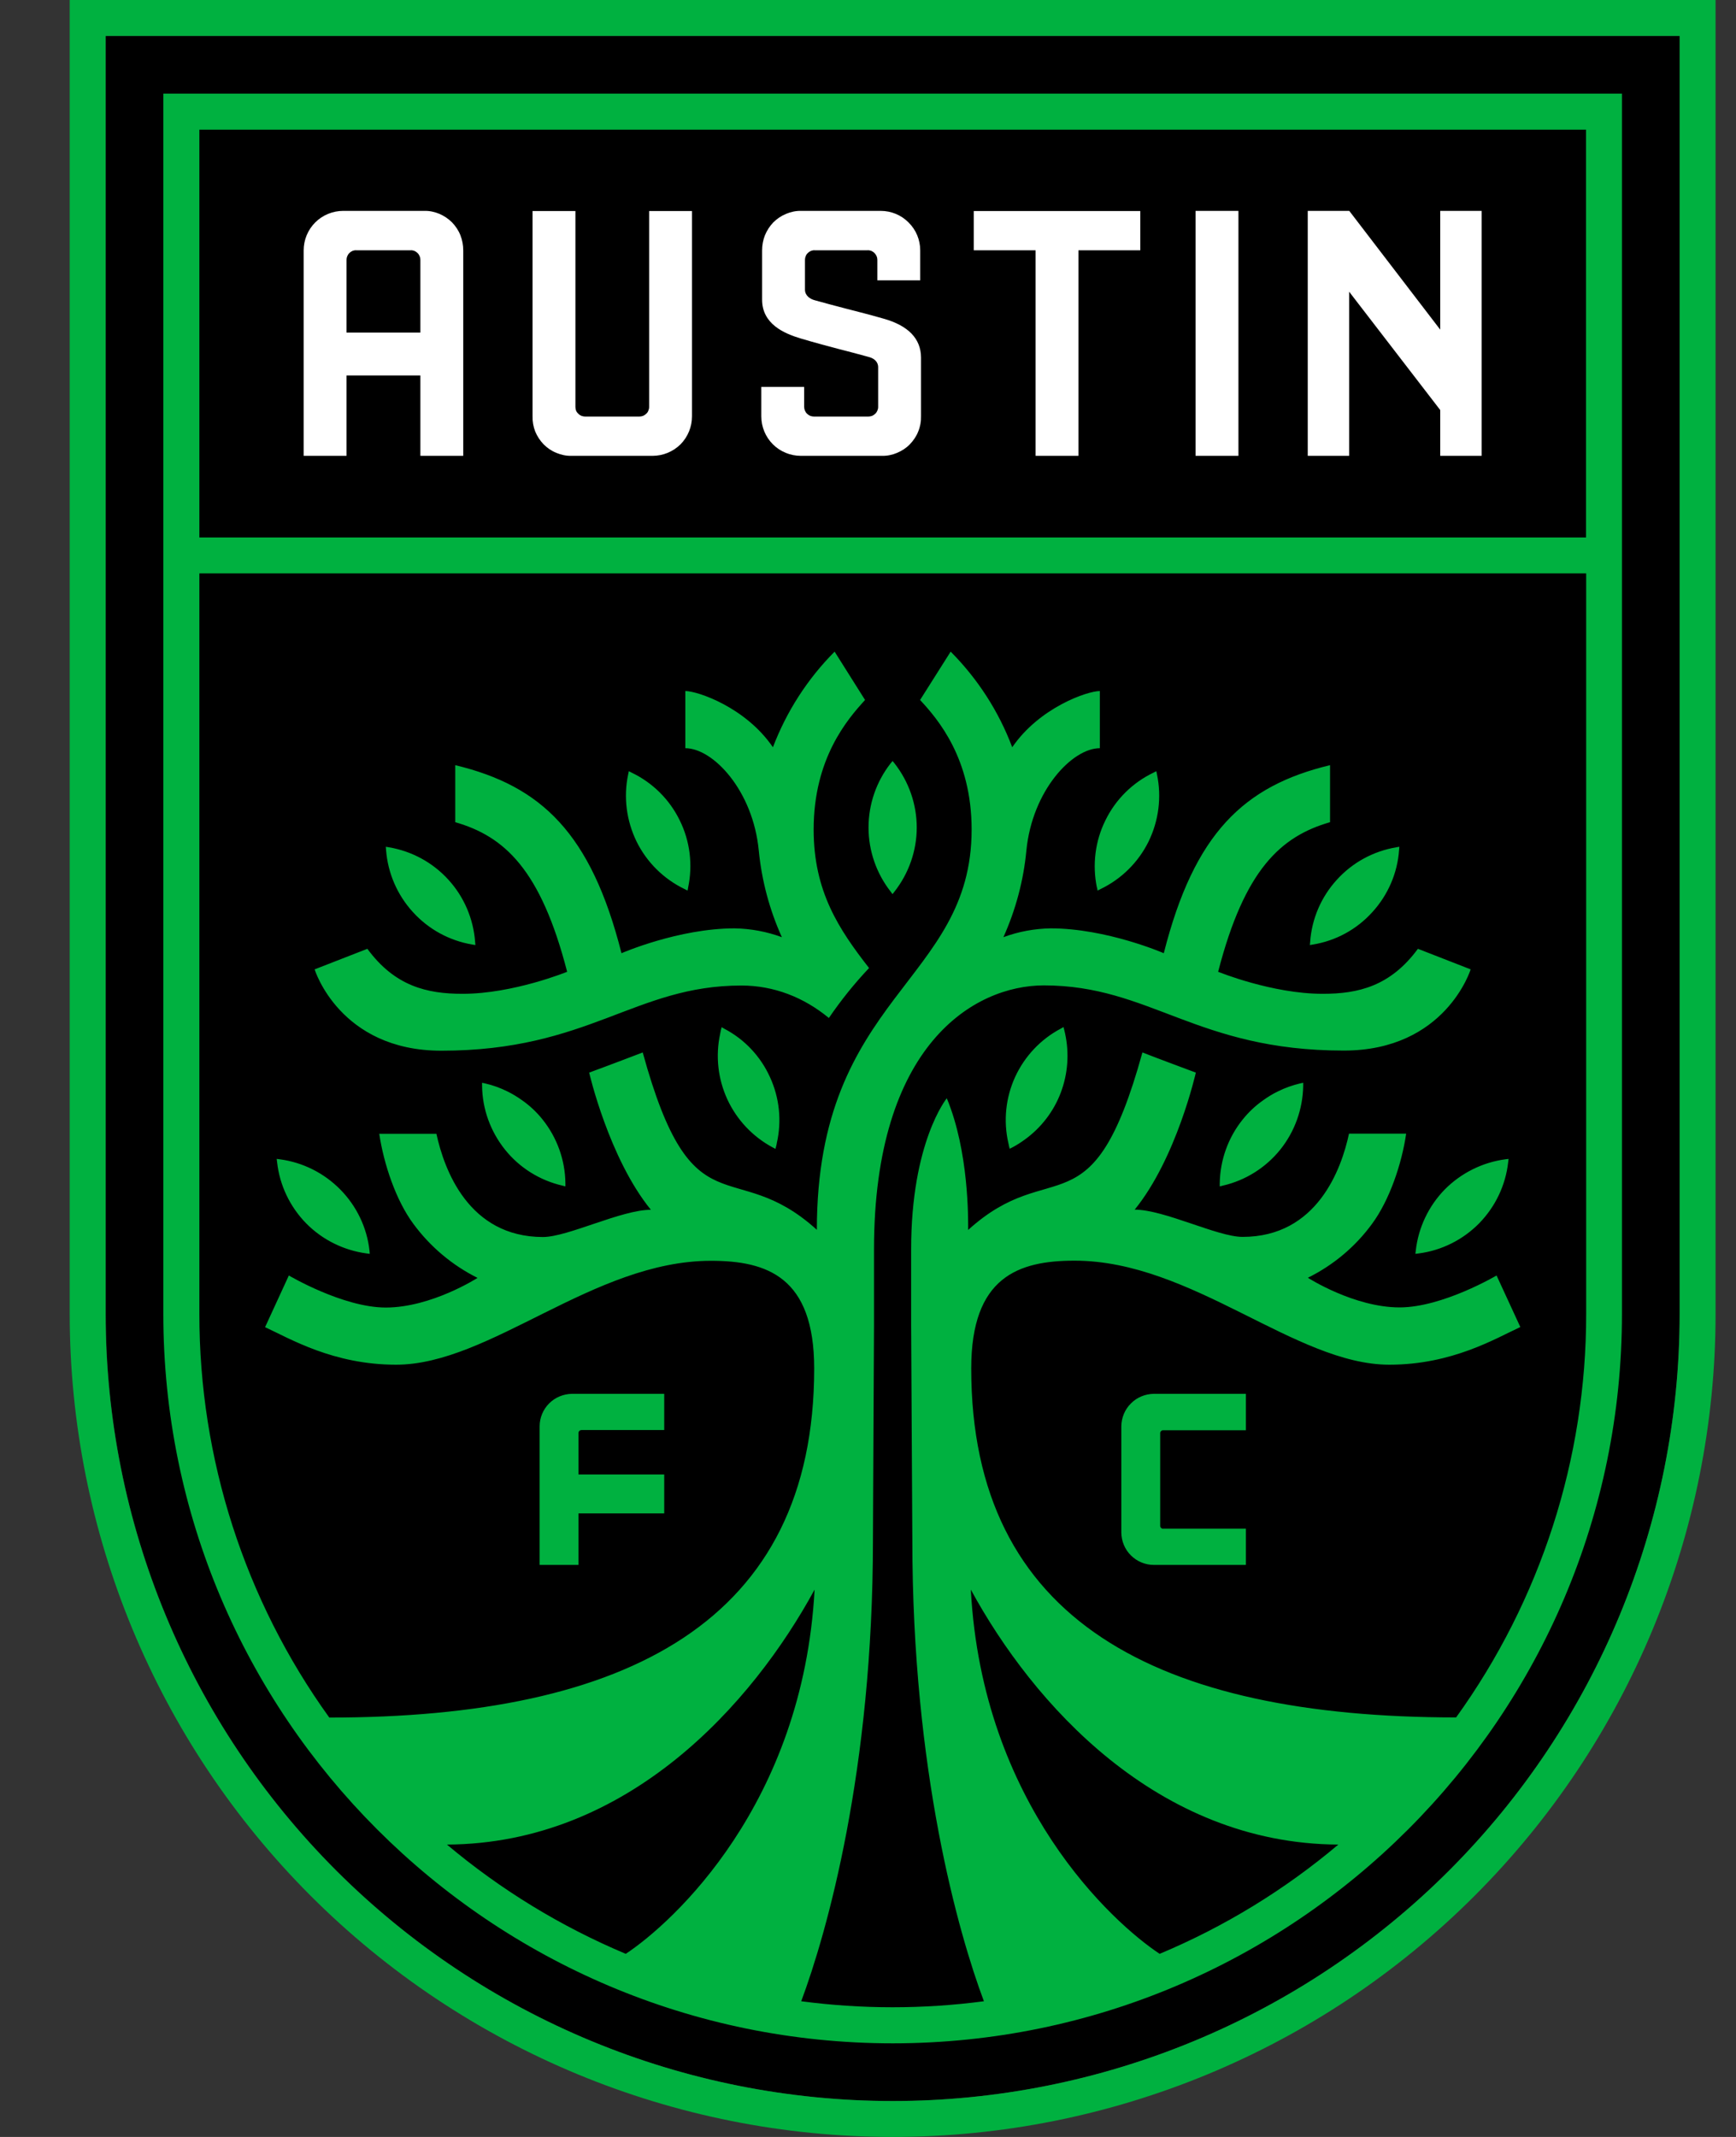 <svg width="13" height="16" viewBox="0 0 13 16" fill="none" xmlns="http://www.w3.org/2000/svg">
<rect x="0" y="0" width="13" height="16" fill="#333333" stroke="none"/>
<g clip-path="url(#clip0_795_1434)">
<path d="M12.012 0.269H0.792V9.837C0.792 11.4 1.412 12.899 2.518 14.005C3.623 15.11 5.122 15.731 6.685 15.731C8.248 15.731 9.747 15.11 10.852 14.005C11.957 12.899 12.578 11.4 12.578 9.837V0.269H12.012Z" fill="black"/>
<path d="M4.861 1.58H5.182V3.117C5.182 3.196 5.151 3.271 5.096 3.327C5.04 3.382 4.965 3.413 4.886 3.413H4.28C4.241 3.414 4.203 3.406 4.167 3.391C4.131 3.377 4.099 3.355 4.071 3.327C4.044 3.299 4.023 3.267 4.008 3.231C3.994 3.195 3.987 3.156 3.988 3.117V1.58H4.309V3.047C4.309 3.057 4.311 3.066 4.314 3.075C4.318 3.084 4.324 3.092 4.331 3.098C4.337 3.105 4.346 3.11 4.355 3.114C4.364 3.117 4.373 3.119 4.383 3.119H4.787C4.797 3.119 4.806 3.117 4.815 3.114C4.824 3.11 4.832 3.105 4.839 3.098C4.846 3.092 4.852 3.084 4.855 3.075C4.859 3.066 4.861 3.057 4.861 3.047V1.58ZM3.469 1.875V3.413H3.148V2.811H2.595V3.413H2.274V1.875C2.274 1.796 2.305 1.721 2.361 1.665C2.416 1.61 2.492 1.579 2.57 1.579H3.177C3.216 1.578 3.254 1.586 3.29 1.601C3.325 1.616 3.358 1.638 3.385 1.665C3.412 1.693 3.434 1.726 3.448 1.762C3.462 1.798 3.469 1.836 3.469 1.875ZM3.148 1.945C3.148 1.935 3.146 1.926 3.142 1.917C3.138 1.908 3.133 1.9 3.126 1.894C3.119 1.887 3.111 1.882 3.102 1.878C3.093 1.875 3.083 1.873 3.074 1.874H2.669C2.659 1.873 2.65 1.875 2.641 1.878C2.632 1.882 2.624 1.887 2.617 1.894C2.61 1.9 2.605 1.908 2.601 1.917C2.597 1.926 2.595 1.935 2.595 1.945V2.49H3.148V1.945ZM7.292 1.874H7.755V3.413H8.076V1.874H8.539V1.58H7.292V1.874ZM8.953 3.413H9.274V1.579H8.953V3.413ZM6.617 2.386C6.513 2.356 6.421 2.333 6.332 2.31C6.253 2.289 6.178 2.27 6.101 2.248C6.066 2.239 6.028 2.213 6.028 2.169V1.945C6.028 1.935 6.03 1.926 6.034 1.917C6.037 1.908 6.043 1.9 6.05 1.894C6.057 1.887 6.065 1.882 6.074 1.878C6.083 1.875 6.092 1.873 6.102 1.874H6.496C6.505 1.873 6.515 1.875 6.524 1.878C6.532 1.882 6.541 1.887 6.548 1.894C6.554 1.9 6.56 1.908 6.564 1.917C6.568 1.926 6.57 1.935 6.57 1.945V2.099H6.891V1.875C6.891 1.796 6.86 1.721 6.804 1.666C6.749 1.61 6.674 1.579 6.595 1.579H6C5.961 1.578 5.923 1.586 5.887 1.601C5.851 1.616 5.819 1.637 5.791 1.665C5.764 1.693 5.743 1.726 5.728 1.762C5.714 1.798 5.707 1.836 5.707 1.875V2.244C5.707 2.426 5.872 2.497 5.995 2.534C6.113 2.569 6.198 2.591 6.288 2.615C6.354 2.632 6.42 2.649 6.503 2.672C6.566 2.688 6.576 2.727 6.576 2.749V3.047C6.576 3.057 6.574 3.066 6.57 3.075C6.566 3.084 6.561 3.092 6.554 3.098C6.547 3.105 6.539 3.11 6.53 3.114C6.521 3.117 6.511 3.119 6.502 3.119H6.096C6.087 3.119 6.077 3.117 6.068 3.114C6.059 3.11 6.051 3.105 6.044 3.098C6.037 3.092 6.032 3.084 6.028 3.075C6.024 3.066 6.022 3.057 6.022 3.047V2.897H5.701V3.117C5.701 3.196 5.732 3.271 5.788 3.327C5.843 3.382 5.919 3.413 5.997 3.413H6.604C6.643 3.414 6.682 3.406 6.717 3.391C6.753 3.376 6.786 3.355 6.813 3.327C6.84 3.299 6.862 3.267 6.876 3.231C6.891 3.195 6.898 3.156 6.897 3.117V2.676C6.896 2.536 6.802 2.438 6.617 2.386ZM10.785 1.579V2.468L10.104 1.579H9.793V3.413H10.103V2.184L10.785 3.07V3.413H11.095V1.579H10.785Z" fill="white"/>
<path d="M4.332 11.717H4.041V10.679C4.041 10.615 4.067 10.553 4.112 10.508C4.158 10.462 4.219 10.437 4.284 10.436H4.974V10.707H4.356C4.35 10.707 4.344 10.709 4.339 10.713C4.335 10.717 4.332 10.723 4.332 10.729V11.04H4.974V11.331H4.332V11.717ZM8.397 10.679V11.475C8.398 11.539 8.423 11.601 8.469 11.646C8.514 11.691 8.576 11.717 8.64 11.717H9.33V11.446H8.712C8.706 11.447 8.7 11.445 8.696 11.441C8.691 11.437 8.688 11.431 8.688 11.425V10.73C8.688 10.724 8.691 10.718 8.696 10.714C8.7 10.71 8.706 10.708 8.712 10.709H9.33V10.436H8.64C8.576 10.437 8.514 10.462 8.469 10.508C8.423 10.553 8.398 10.615 8.397 10.679ZM10.602 9.364L10.599 9.388L10.623 9.385C10.795 9.363 10.955 9.283 11.077 9.159C11.198 9.035 11.275 8.874 11.294 8.701L11.297 8.677L11.273 8.68C11.101 8.703 10.941 8.783 10.819 8.906C10.698 9.03 10.621 9.192 10.602 9.364ZM9.571 8.171C9.531 8.19 9.494 8.213 9.458 8.239C9.401 8.279 9.35 8.327 9.306 8.382C9.197 8.517 9.137 8.685 9.134 8.859V8.883L9.158 8.877C9.327 8.838 9.478 8.743 9.587 8.608C9.696 8.472 9.756 8.304 9.759 8.13V8.107L9.735 8.112C9.678 8.126 9.623 8.145 9.571 8.171ZM7.97 7.713L7.964 7.69L7.943 7.702C7.793 7.781 7.673 7.909 7.602 8.063C7.531 8.218 7.513 8.392 7.551 8.558C7.553 8.565 7.554 8.571 7.555 8.578L7.561 8.601L7.583 8.59C7.615 8.573 7.646 8.553 7.676 8.531C7.797 8.443 7.891 8.321 7.944 8.18C7.997 8.039 8.008 7.886 7.976 7.739C7.974 7.731 7.972 7.722 7.97 7.713ZM9.809 7.076L9.832 7.072C10.004 7.044 10.161 6.958 10.277 6.829C10.394 6.701 10.465 6.537 10.477 6.364L10.479 6.34L10.456 6.344C10.284 6.373 10.128 6.458 10.011 6.587C9.894 6.715 9.823 6.879 9.811 7.053L9.809 7.076ZM8.215 6.645L8.219 6.668L8.241 6.657C8.397 6.582 8.524 6.457 8.601 6.301C8.677 6.145 8.7 5.968 8.664 5.798L8.659 5.774L8.638 5.785C8.481 5.86 8.354 5.986 8.278 6.142C8.201 6.297 8.179 6.475 8.214 6.645H8.215ZM6.683 6.694V6.692L6.684 6.694L6.699 6.675C6.806 6.538 6.865 6.369 6.865 6.196C6.865 6.022 6.806 5.853 6.699 5.716L6.684 5.698L6.669 5.716C6.562 5.853 6.504 6.022 6.504 6.196C6.504 6.369 6.562 6.538 6.669 6.675L6.683 6.694ZM2.292 9.159C2.414 9.283 2.574 9.362 2.746 9.385L2.769 9.388L2.767 9.364C2.748 9.192 2.671 9.031 2.549 8.907C2.427 8.783 2.268 8.703 2.095 8.68L2.072 8.677L2.075 8.701C2.094 8.874 2.171 9.035 2.292 9.159ZM4.063 8.382C4.019 8.327 3.968 8.279 3.911 8.239C3.875 8.213 3.837 8.19 3.798 8.171C3.745 8.145 3.69 8.125 3.633 8.112L3.61 8.107V8.13C3.612 8.304 3.673 8.472 3.782 8.608C3.89 8.743 4.042 8.838 4.211 8.877L4.234 8.883V8.859C4.232 8.685 4.171 8.517 4.063 8.382ZM5.425 7.703L5.404 7.691L5.398 7.714C5.396 7.723 5.395 7.732 5.393 7.74C5.357 7.906 5.376 8.078 5.447 8.232C5.518 8.385 5.637 8.511 5.786 8.591L5.807 8.602L5.813 8.579C5.815 8.573 5.816 8.566 5.817 8.559C5.855 8.393 5.837 8.219 5.766 8.065C5.696 7.91 5.576 7.782 5.425 7.703ZM3.092 6.829C3.209 6.958 3.365 7.043 3.536 7.072L3.56 7.076L3.558 7.053C3.545 6.879 3.475 6.715 3.358 6.587C3.241 6.458 3.084 6.373 2.913 6.344L2.889 6.34L2.891 6.364C2.904 6.537 2.975 6.701 3.092 6.829ZM5.127 6.657L5.149 6.668L5.153 6.645C5.189 6.475 5.167 6.297 5.09 6.142C5.014 5.986 4.887 5.86 4.73 5.785L4.709 5.774L4.704 5.798C4.668 5.968 4.691 6.145 4.767 6.301C4.844 6.457 4.971 6.582 5.127 6.657ZM3.305 7.867C4.411 7.867 4.752 7.379 5.552 7.379C5.795 7.379 6.019 7.467 6.207 7.622C6.297 7.49 6.398 7.364 6.508 7.248C6.282 6.958 6.093 6.675 6.093 6.211C6.093 5.679 6.345 5.386 6.478 5.241L6.25 4.879C6.047 5.083 5.89 5.327 5.788 5.595C5.584 5.296 5.224 5.174 5.132 5.174V5.602C5.34 5.602 5.639 5.919 5.682 6.368C5.704 6.592 5.762 6.811 5.855 7.017C5.741 6.975 5.621 6.953 5.501 6.951C5.081 6.951 4.654 7.137 4.654 7.137C4.426 6.238 4.054 5.884 3.409 5.729V6.156C3.777 6.262 4.049 6.509 4.247 7.276C4.247 7.276 3.844 7.441 3.464 7.441C3.197 7.441 2.957 7.384 2.751 7.104L2.356 7.258C2.356 7.258 2.543 7.867 3.305 7.867ZM1.223 0.701H12.146V9.837C12.146 12.849 9.696 15.299 6.685 15.299C3.673 15.299 1.223 12.849 1.223 9.837V0.701ZM6.1 11.902C5.637 12.753 4.707 13.804 3.347 13.811C3.75 14.15 4.201 14.425 4.686 14.629C5.038 14.396 6.013 13.511 6.1 11.902ZM10.022 13.811C8.663 13.804 7.733 12.753 7.27 11.902C7.356 13.511 8.332 14.396 8.684 14.629C9.169 14.426 9.62 14.15 10.022 13.811ZM1.493 4.024H11.877V0.971H1.493V4.024ZM1.493 9.837C1.492 10.922 1.832 11.98 2.466 12.86C4.699 12.86 6.097 12.138 6.097 10.246C6.097 9.56 5.743 9.44 5.324 9.44C4.443 9.44 3.671 10.218 2.966 10.218C2.495 10.218 2.17 10.022 1.985 9.937L2.163 9.55C2.163 9.55 2.568 9.79 2.889 9.79C3.231 9.79 3.576 9.568 3.576 9.568C3.386 9.473 3.222 9.335 3.096 9.164C2.965 8.988 2.874 8.716 2.84 8.489H3.268C3.326 8.756 3.508 9.261 4.065 9.262C4.253 9.262 4.652 9.058 4.874 9.058C4.559 8.671 4.412 8.031 4.412 8.031C4.412 8.031 4.597 7.963 4.813 7.88C5.189 9.25 5.488 8.638 6.117 9.208C6.117 7.449 7.276 7.359 7.276 6.211C7.276 5.679 7.024 5.385 6.89 5.241L7.119 4.879C7.321 5.082 7.479 5.326 7.58 5.595C7.785 5.296 8.144 5.174 8.236 5.174V5.602C8.029 5.602 7.73 5.919 7.686 6.368C7.665 6.592 7.606 6.812 7.514 7.017C7.627 6.975 7.747 6.953 7.868 6.951C8.288 6.951 8.715 7.137 8.715 7.137C8.943 6.238 9.315 5.884 9.96 5.729V6.156C9.592 6.262 9.32 6.509 9.122 7.276C9.122 7.276 9.525 7.441 9.905 7.441C10.172 7.441 10.412 7.384 10.618 7.104L11.013 7.258C11.013 7.258 10.826 7.866 10.063 7.866C8.958 7.866 8.616 7.378 7.817 7.378C7.296 7.378 6.545 7.821 6.545 9.354V9.919C6.545 9.919 6.537 11.479 6.537 11.529C6.537 13.261 6.19 14.474 6 14.984C6.454 15.044 6.914 15.044 7.368 14.984C7.177 14.475 6.832 13.261 6.832 11.53C6.832 11.479 6.823 9.92 6.823 9.92C6.823 9.68 6.823 9.521 6.823 9.354C6.823 8.55 7.09 8.223 7.09 8.223C7.256 8.622 7.25 9.126 7.25 9.209C7.88 8.637 8.177 9.252 8.555 7.88C8.659 7.921 8.955 8.031 8.955 8.031C8.955 8.031 8.811 8.671 8.497 9.057C8.719 9.057 9.117 9.261 9.305 9.261C9.862 9.261 10.045 8.755 10.102 8.488H10.53C10.497 8.715 10.405 8.987 10.274 9.164C10.149 9.335 9.984 9.473 9.794 9.567C9.794 9.567 10.139 9.789 10.481 9.789C10.803 9.789 11.207 9.55 11.207 9.55L11.385 9.936C11.2 10.021 10.875 10.218 10.404 10.218C9.7 10.218 8.928 9.439 8.047 9.439C7.627 9.439 7.273 9.56 7.273 10.246C7.273 12.137 8.671 12.858 10.904 12.859C11.538 11.979 11.879 10.921 11.878 9.837V4.293H1.493V9.837ZM12.847 0V9.837C12.847 11.472 12.198 13.039 11.042 14.195C9.887 15.351 8.319 16 6.685 16C5.05 16 3.483 15.351 2.327 14.195C1.171 13.039 0.522 11.472 0.522 9.837V0H12.847ZM12.578 0.269H0.791V9.837C0.791 11.4 1.412 12.899 2.517 14.005C3.623 15.11 5.122 15.731 6.685 15.731C8.248 15.731 9.747 15.11 10.852 14.005C11.957 12.899 12.578 11.4 12.578 9.837V0.269Z" fill="#00B140"/>
</g>
<defs>
<clipPath id="clip0_795_1434">
<rect width="12.325" height="16" fill="white" transform="translate(0.522)"/>
</clipPath>
</defs>
</svg>
